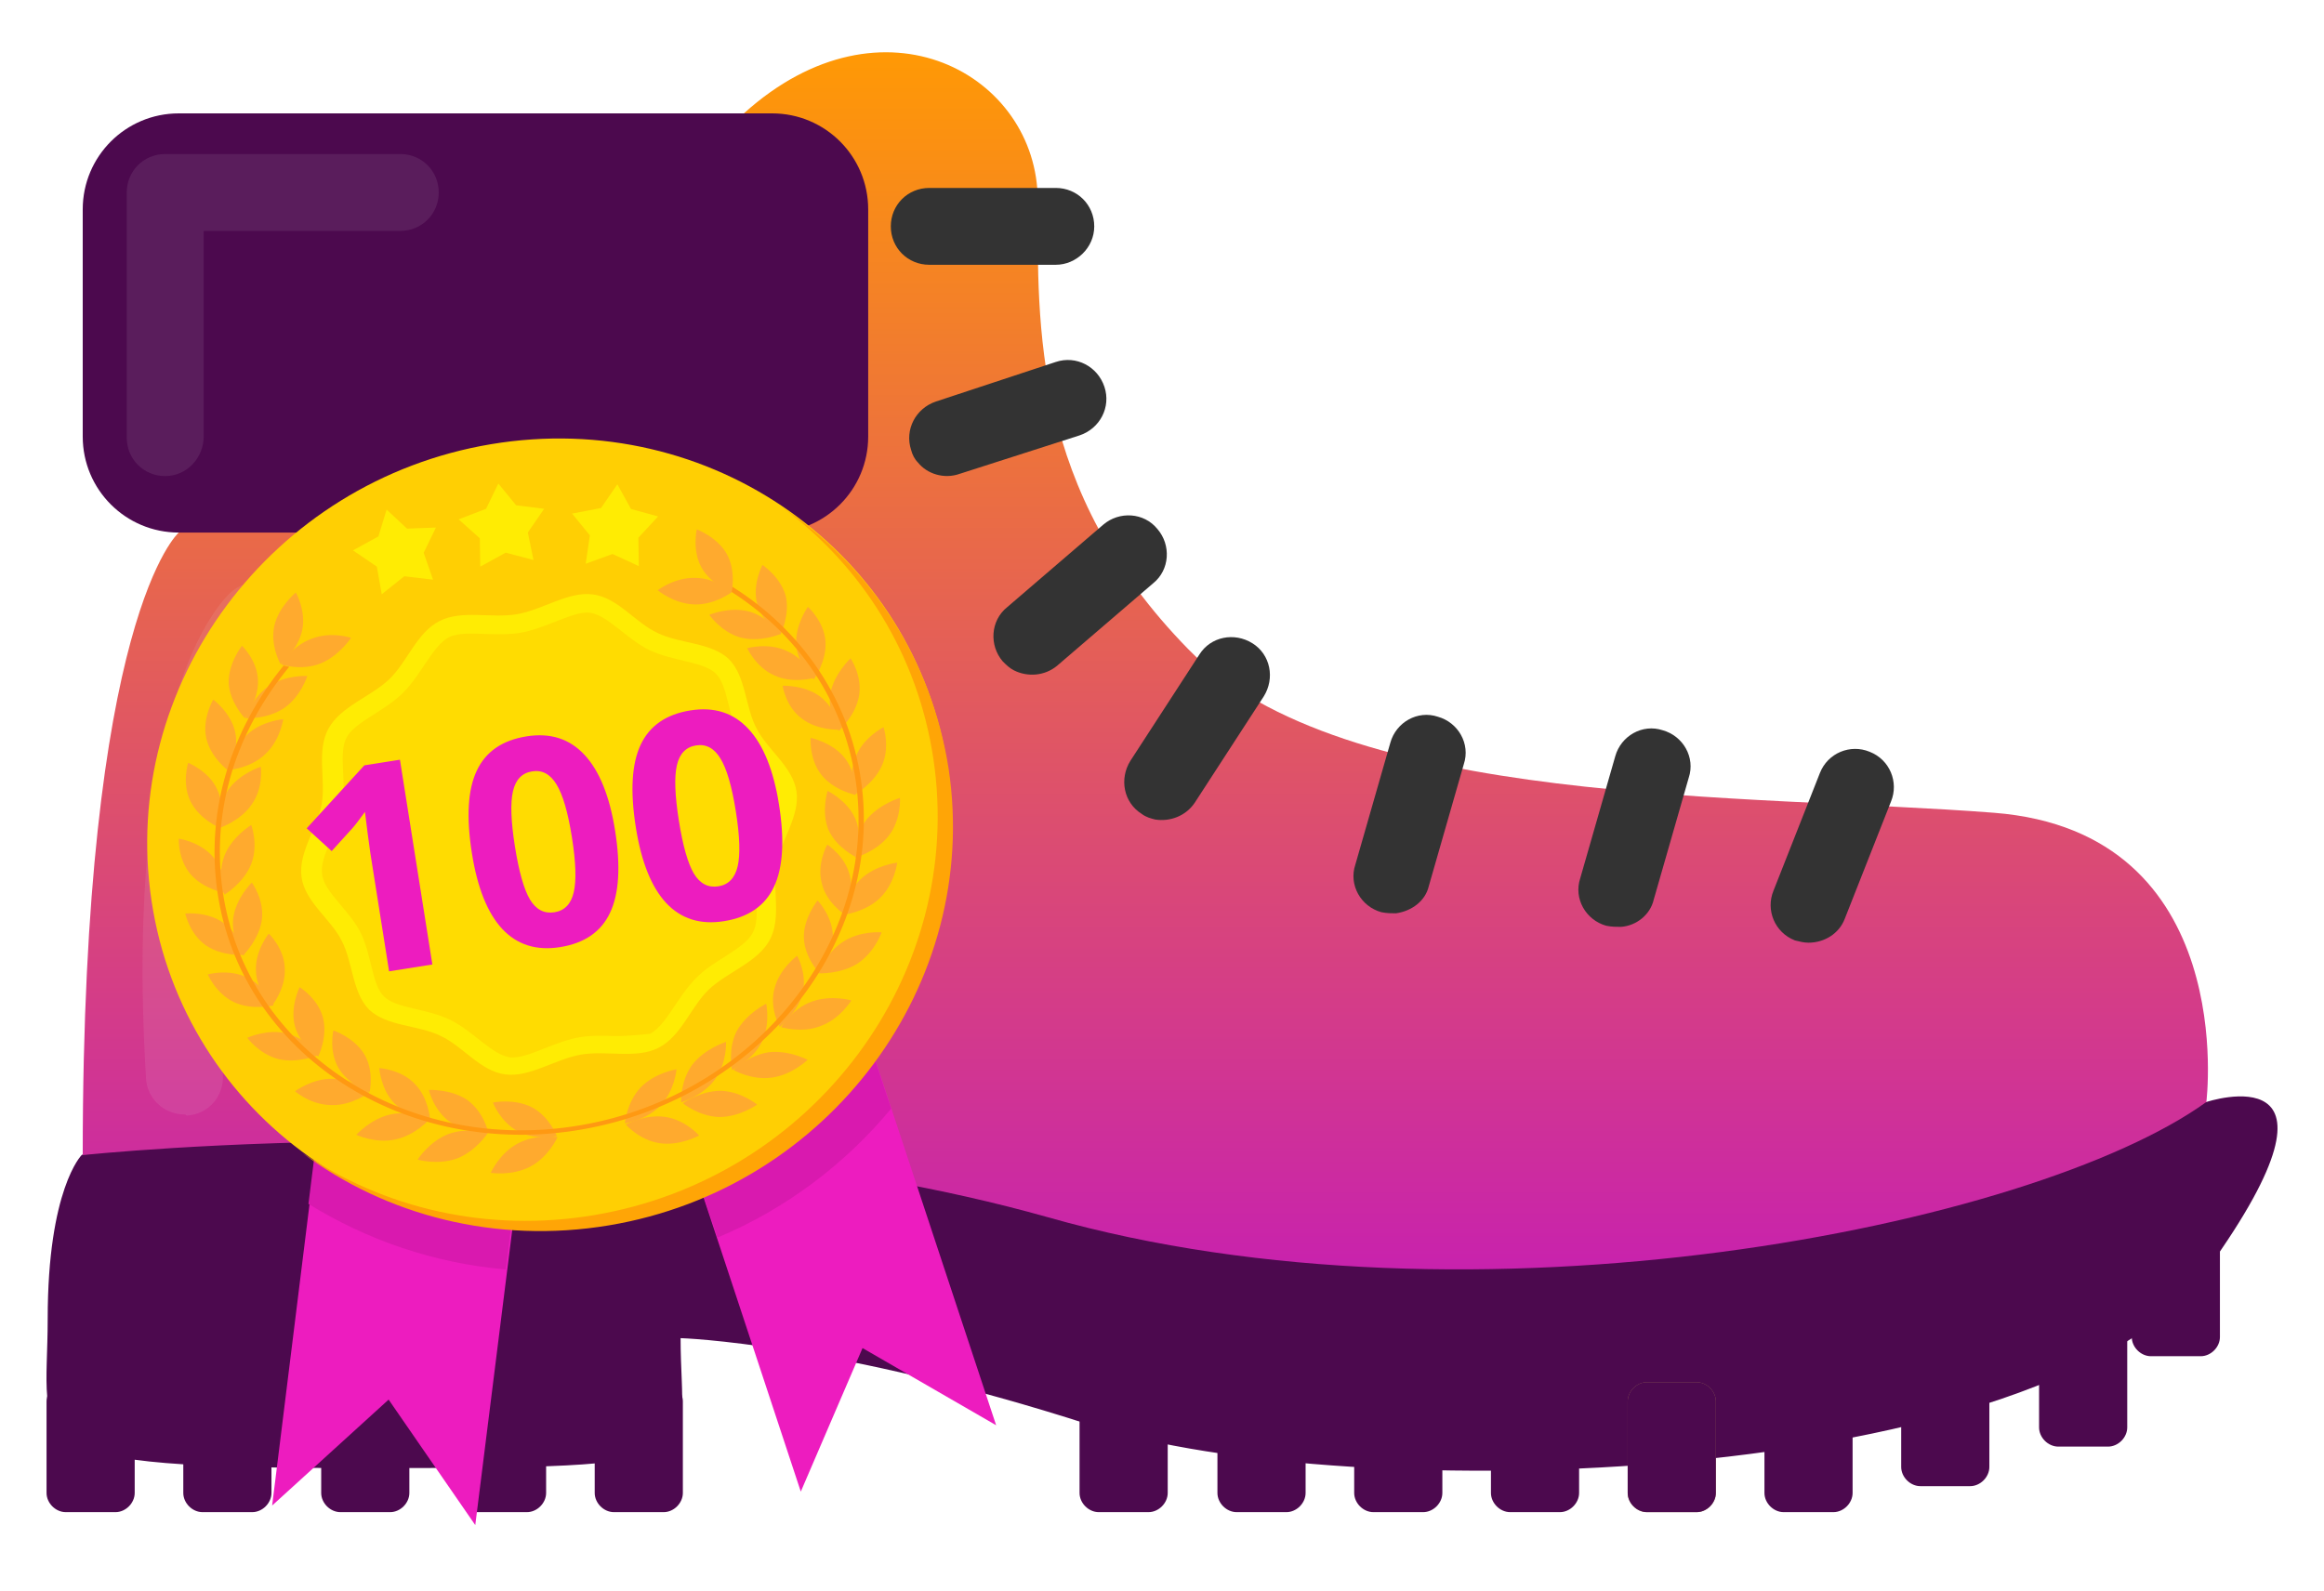 <svg width="200" height="137" viewBox="0 0 200 137" fill="none" xmlns="http://www.w3.org/2000/svg">
<g filter="url(#filter0_d)">
<path d="M7.022 95.437C7.022 95.437 4.104 98.355 4.104 109.54C4.104 120.725 0.797 122.379 31.532 122.379C62.267 122.379 58.571 121.99 58.571 111.193C58.571 111.193 71.896 111.582 93.877 118.683C115.859 125.783 176.356 124.324 189.973 105.26C203.59 86.294 189.876 90.865 189.876 90.865C189.876 90.865 29.878 80.069 7.022 95.437Z" fill="#4C094E"/>
<path d="M15.386 41.844C15.386 41.844 7.119 48.945 7.119 95.436C7.119 95.436 53.61 90.476 90.181 100.786C126.752 111.193 174.897 101.661 189.876 90.865C189.876 90.865 192.794 67.619 171.59 65.966C150.387 64.312 115.567 65.577 102.242 51.863C88.82 38.148 89.306 24.045 89.306 13.249C89.306 2.453 75.981 -5.036 64.017 5.76L15.386 41.844Z" fill="url(#paint0_linear)"/>
<path d="M74.716 33.578C74.716 38.149 71.02 41.845 66.449 41.845H15.386C10.815 41.845 7.119 38.149 7.119 33.578V14.028C7.119 9.456 10.815 5.76 15.386 5.76H66.449C71.02 5.76 74.716 9.456 74.716 14.028V33.578Z" fill="#4C094E"/>
<path d="M11.592 124.518C11.592 125.393 10.814 126.172 9.939 126.172H5.659C4.784 126.172 4.006 125.393 4.006 124.518V116.64C4.006 115.764 4.784 114.986 5.659 114.986H9.939C10.814 114.986 11.592 115.764 11.592 116.64V124.518Z" fill="#4C094E"/>
<path d="M23.361 124.518C23.361 125.393 22.583 126.172 21.707 126.172H17.428C16.552 126.172 15.774 125.393 15.774 124.518V116.64C15.774 115.764 16.552 114.986 17.428 114.986H21.707C22.583 114.986 23.361 115.764 23.361 116.64V124.518Z" fill="#4C094E"/>
<path d="M35.229 124.518C35.229 125.393 34.451 126.172 33.575 126.172H29.296C28.42 126.172 27.642 125.393 27.642 124.518V116.64C27.642 115.764 28.42 114.986 29.296 114.986H33.575C34.451 114.986 35.229 115.764 35.229 116.64V124.518Z" fill="#4C094E"/>
<path d="M46.998 124.518C46.998 125.393 46.219 126.172 45.344 126.172H41.065C40.189 126.172 39.411 125.393 39.411 124.518V116.64C39.411 115.764 40.189 114.986 41.065 114.986H45.344C46.219 114.986 46.998 115.764 46.998 116.64V124.518Z" fill="#4C094E"/>
<path d="M58.766 124.518C58.766 125.393 57.988 126.172 57.113 126.172H52.833C51.958 126.172 51.18 125.393 51.18 124.518V116.64C51.18 115.764 51.958 114.986 52.833 114.986H57.113C57.988 114.986 58.766 115.764 58.766 116.64V124.518Z" fill="#4C094E"/>
<path d="M147.664 124.518C147.664 125.393 146.886 126.172 146.01 126.172H141.731C140.855 126.172 140.077 125.393 140.077 124.518V116.64C140.077 115.764 140.855 114.986 141.731 114.986H146.01C146.886 114.986 147.664 115.764 147.664 116.64V124.518Z" fill="#A67C52"/>
<path d="M100.492 124.518C100.492 125.393 99.714 126.172 98.838 126.172H94.559C93.683 126.172 92.905 125.393 92.905 124.518V116.64C92.905 115.764 93.683 114.986 94.559 114.986H98.838C99.714 114.986 100.492 115.764 100.492 116.64V124.518Z" fill="#4C094E"/>
<path d="M112.358 124.518C112.358 125.393 111.58 126.172 110.705 126.172H106.425C105.55 126.172 104.771 125.393 104.771 124.518V116.64C104.771 115.764 105.55 114.986 106.425 114.986H110.705C111.58 114.986 112.358 115.764 112.358 116.64V124.518Z" fill="#4C094E"/>
<path d="M124.127 124.518C124.127 125.393 123.348 126.172 122.473 126.172H118.194C117.318 126.172 116.54 125.393 116.54 124.518V116.64C116.54 115.764 117.318 114.986 118.194 114.986H122.473C123.348 114.986 124.127 115.764 124.127 116.64V124.518Z" fill="#4C094E"/>
<path d="M135.895 124.518C135.895 125.393 135.117 126.172 134.242 126.172H129.962C129.087 126.172 128.309 125.393 128.309 124.518V116.64C128.309 115.764 129.087 114.986 129.962 114.986H134.242C135.117 114.986 135.895 115.764 135.895 116.64V124.518Z" fill="#4C094E"/>
<path d="M147.664 124.518C147.664 125.393 146.886 126.172 146.01 126.172H141.731C140.855 126.172 140.077 125.393 140.077 124.518V116.64C140.077 115.764 140.855 114.986 141.731 114.986H146.01C146.886 114.986 147.664 115.764 147.664 116.64V124.518Z" fill="#4C094E"/>
<path d="M159.432 124.518C159.432 125.393 158.654 126.172 157.779 126.172H153.499C152.624 126.172 151.846 125.393 151.846 124.518V116.64C151.846 115.764 152.624 114.986 153.499 114.986H157.779C158.654 114.986 159.432 115.764 159.432 116.64V124.518Z" fill="#4C094E"/>
<path d="M171.201 122.281C171.201 123.156 170.423 123.934 169.547 123.934H165.268C164.392 123.934 163.614 123.156 163.614 122.281V114.402C163.614 113.527 164.392 112.749 165.268 112.749H169.547C170.423 112.749 171.201 113.527 171.201 114.402V122.281Z" fill="#4C094E"/>
<path d="M183.067 118.876C183.067 119.752 182.289 120.53 181.414 120.53H177.134C176.259 120.53 175.48 119.752 175.48 118.876V110.998C175.48 110.123 176.259 109.345 177.134 109.345H181.414C182.289 109.345 183.067 110.123 183.067 110.998V118.876Z" fill="#4C094E"/>
<path d="M191.043 111.095C191.043 111.971 190.264 112.749 189.389 112.749H185.11C184.234 112.749 183.456 111.971 183.456 111.095V103.217C183.456 102.342 184.234 101.563 185.11 101.563H189.389C190.264 101.563 191.043 102.342 191.043 103.217V111.095Z" fill="#4C094E"/>
<path d="M90.862 18.793H79.969C78.121 18.793 76.662 17.334 76.662 15.486C76.662 13.638 78.121 12.179 79.969 12.179H90.862C92.71 12.179 94.169 13.638 94.169 15.486C94.169 17.334 92.613 18.793 90.862 18.793Z" fill="#333333"/>
<path d="M155.638 77.151C155.249 77.151 154.86 77.053 154.471 76.956C152.721 76.275 151.942 74.33 152.623 72.677L156.611 62.561C157.292 60.81 159.237 60.032 160.891 60.713C162.641 61.394 163.419 63.339 162.739 64.993L158.751 75.108C158.265 76.373 157 77.151 155.638 77.151Z" fill="#333333"/>
<path d="M99.421 66.549C99.031 66.452 98.642 66.355 98.253 66.063C96.697 65.091 96.308 63.048 97.281 61.492L103.214 52.349C104.186 50.793 106.229 50.404 107.785 51.377C109.341 52.349 109.73 54.392 108.758 55.948L102.825 65.091C102.047 66.258 100.685 66.744 99.421 66.549Z" fill="#333333"/>
<path d="M87.264 53.71C86.875 53.516 86.583 53.224 86.292 52.932C85.124 51.571 85.222 49.431 86.681 48.264L94.948 41.163C96.31 39.996 98.45 40.094 99.617 41.553C100.784 42.914 100.687 45.054 99.228 46.221L90.96 53.321C89.89 54.197 88.431 54.294 87.264 53.71Z" fill="#333333"/>
<path d="M78.997 35.814C78.705 35.523 78.511 35.133 78.413 34.745C77.83 32.994 78.802 31.146 80.553 30.562L90.863 27.158C92.614 26.574 94.462 27.547 95.045 29.298C95.629 31.049 94.656 32.897 92.906 33.48L82.596 36.787C81.234 37.273 79.775 36.787 78.997 35.814Z" fill="#333333"/>
<path d="M120.138 74.622C119.749 74.622 119.359 74.622 118.873 74.525C117.122 74.039 116.053 72.191 116.636 70.44L119.651 59.935C120.138 58.185 121.986 57.115 123.736 57.698C125.487 58.185 126.557 60.033 125.973 61.783L122.958 72.288C122.666 73.552 121.499 74.428 120.138 74.622Z" fill="#333333"/>
<path d="M139.494 75.789C139.105 75.789 138.716 75.789 138.229 75.692C136.479 75.206 135.409 73.358 135.992 71.607L139.007 61.102C139.494 59.352 141.342 58.282 143.093 58.865C144.843 59.352 145.913 61.2 145.33 62.95L142.314 73.455C142.023 74.719 140.855 75.692 139.494 75.789Z" fill="#333333"/>
<g opacity="0.3">
<path opacity="0.3" d="M14.218 36.982C12.37 36.982 10.911 35.523 10.911 33.675V12.569C10.911 10.721 12.37 9.262 14.218 9.262H34.449C36.297 9.262 37.756 10.721 37.756 12.569C37.756 14.417 36.297 15.876 34.449 15.876H17.525V33.578C17.525 35.425 16.066 36.982 14.218 36.982Z" fill="#F2F2F2"/>
</g>
<g opacity="0.3">
<path opacity="0.3" d="M15.874 91.935C14.123 91.935 12.664 90.573 12.567 88.823C10.621 56.337 18.889 47.875 19.861 47C21.223 45.735 23.363 45.93 24.53 47.291C25.697 48.653 25.6 50.696 24.335 51.96C24.044 52.252 17.43 59.838 19.181 88.531C19.278 90.379 17.916 91.935 16.068 92.032C15.971 91.935 15.874 91.935 15.874 91.935Z" fill="#F2F2F2"/>
</g>
</g>
<path d="M85.726 122.691L74.228 116.047L68.915 128.405L48.755 67.39L65.575 61.739L85.726 122.691Z" fill="#ED1CBF"/>
<path d="M23.421 129.601L33.444 120.483L40.901 131.286L48.936 67.127L31.381 65.39L23.421 129.601Z" fill="#ED1CBF"/>
<path d="M26.545 103.637C31.575 106.744 37.366 108.755 43.528 109.279L48.763 67.123L31.317 65.44L26.545 103.637Z" fill="#D919AF"/>
<path d="M65.52 61.685L48.754 67.33L61.739 106.54C67.658 104.064 72.767 100.168 76.691 95.435L65.52 61.685Z" fill="#D919AF"/>
<path d="M52.342 105.39C71.265 102.227 84.348 84.631 81.564 66.087C78.781 47.544 61.185 35.075 42.262 38.237C23.34 41.399 10.257 58.995 13.04 77.539C15.823 96.083 33.42 108.552 52.342 105.39Z" fill="#FFCF03"/>
<path d="M67.344 43.689C74.153 48.739 78.973 56.312 80.323 65.304C83.107 83.852 70.028 101.443 51.101 104.606C41.926 106.139 33.056 104.012 26.028 99.257C33.215 104.63 42.664 107.112 52.416 105.482C71.344 102.319 84.423 84.728 81.638 66.18C80.14 56.633 74.804 48.694 67.344 43.689Z" fill="#FFA506"/>
<path d="M68.545 68.136C68.852 70.256 67.178 72.4 66.812 74.445C66.455 76.552 67.277 79.031 66.23 80.938C65.183 82.846 62.591 83.679 61.02 85.166C59.449 86.653 58.63 89.224 56.655 90.206C54.745 91.176 52.185 90.405 49.991 90.786C47.797 91.166 45.581 92.765 43.49 92.488C41.335 92.223 39.83 90.055 37.916 89.172C35.993 88.227 33.302 88.374 31.768 86.914C30.298 85.443 30.38 82.808 29.382 80.936C28.457 79.114 26.259 77.642 25.952 75.522C25.646 73.401 27.32 71.257 27.686 69.212C28.043 67.105 27.221 64.626 28.268 62.719C29.315 60.811 31.907 59.978 33.478 58.491C35.049 57.004 35.868 54.433 37.843 53.452C39.753 52.481 42.312 53.252 44.506 52.871C46.701 52.491 48.917 50.892 51.008 51.169C53.163 51.434 54.667 53.602 56.581 54.485C58.504 55.43 61.195 55.283 62.73 56.743C64.199 58.214 64.117 60.849 65.116 62.721C66.041 64.543 68.239 66.015 68.545 68.136Z" fill="#FFEC03"/>
<path d="M52.935 89.192C50.208 89.089 49.434 89.224 46.869 90.244C45.992 90.587 44.747 91.123 43.871 91.019C42.315 90.778 40.773 88.808 38.777 87.811C36.78 86.815 34.136 86.826 33.061 85.798C31.986 84.77 32.012 82.208 30.995 80.211C30.537 79.332 29.904 78.61 29.344 77.94C27.352 75.601 27.279 75.102 28.514 72.203C28.913 71.303 29.247 70.414 29.444 69.485C29.847 67.242 29.099 64.814 29.831 63.473C30.563 62.131 33.081 61.247 34.699 59.624C36.316 58.001 37.227 55.606 38.639 54.849C39.442 54.455 40.778 54.542 41.708 54.573C44.436 54.675 45.21 54.541 47.775 53.521C48.716 53.166 49.897 52.642 50.772 52.745C52.329 52.987 53.87 54.957 55.867 55.953C57.928 56.938 60.508 56.938 61.583 57.967C62.658 58.995 62.632 61.556 63.648 63.554C64.106 64.433 64.74 65.154 65.3 65.824C67.292 68.164 67.364 68.662 66.13 71.561C65.146 73.906 64.987 74.636 65.099 77.238C65.209 80.287 65.06 80.633 62.337 82.383C61.487 82.914 60.638 83.445 59.889 84.214C58.272 85.837 57.361 88.232 55.949 88.989C55.82 89.011 53.93 89.211 52.935 89.192Z" fill="#FFDC01"/>
<path d="M45.79 95.326C47.295 96.135 47.926 97.795 47.926 97.795C47.926 97.795 46.062 98.19 44.557 97.381C43.052 96.572 42.42 94.912 42.42 94.912C42.42 94.912 44.22 94.529 45.79 95.326Z" fill="#FFAA2E"/>
<path d="M44.57 98.429C46.16 97.588 47.98 97.891 47.98 97.891C47.98 97.891 47.233 99.581 45.643 100.421C44.053 101.262 42.233 100.96 42.233 100.96C42.233 100.96 42.979 99.27 44.57 98.429Z" fill="#FFAA2E"/>
<path d="M40.224 94.698C41.632 95.721 42.007 97.437 42.007 97.437C42.007 97.437 40.099 97.585 38.691 96.562C37.283 95.54 36.908 93.824 36.908 93.824C36.908 93.824 38.825 93.737 40.224 94.698Z" fill="#FFAA2E"/>
<path d="M38.582 97.622C40.269 97.015 41.984 97.521 41.984 97.521C41.984 97.521 41.021 99.055 39.342 99.722C37.655 100.329 35.94 99.823 35.94 99.823C35.94 99.823 36.904 98.289 38.582 97.622Z" fill="#FFAA2E"/>
<path d="M35.713 93.319C36.887 94.519 37.012 96.354 37.012 96.354C37.012 96.354 35.113 96.179 33.939 94.979C32.765 93.779 32.64 91.944 32.64 91.944C32.64 91.944 34.531 92.057 35.713 93.319Z" fill="#FFAA2E"/>
<path d="M33.627 95.931C35.347 95.568 36.968 96.337 36.968 96.337C36.968 96.337 35.787 97.719 34.002 98.094C32.281 98.457 30.661 97.689 30.661 97.689C30.661 97.689 31.906 96.295 33.627 95.931Z" fill="#FFAA2E"/>
<path d="M31.344 90.745C32.226 92.198 31.807 94.009 31.807 94.009C31.807 94.009 30.034 93.422 29.152 91.969C28.27 90.517 28.689 88.706 28.689 88.706C28.689 88.706 30.462 89.293 31.344 90.745Z" fill="#FFAA2E"/>
<path d="M28.651 92.869C30.425 92.868 31.778 94.058 31.778 94.058C31.778 94.058 30.233 95.199 28.514 95.128C26.74 95.129 25.387 93.938 25.387 93.938C25.387 93.938 26.933 92.798 28.651 92.869Z" fill="#FFAA2E"/>
<path d="M27.79 87.591C28.231 89.254 27.384 90.951 27.384 90.951C27.384 90.951 25.811 89.939 25.379 88.338C24.938 86.675 25.785 84.978 25.785 84.978C25.785 84.978 27.349 85.928 27.79 87.591Z" fill="#FFAA2E"/>
<path d="M24.717 88.979C26.428 89.428 27.415 90.818 27.415 90.818C27.415 90.818 25.677 91.563 23.976 91.175C22.266 90.726 21.278 89.336 21.278 89.336C21.278 89.336 23.072 88.519 24.717 88.979Z" fill="#FFAA2E"/>
<path d="M24.507 83.355C24.618 85.077 23.407 86.58 23.407 86.58C23.407 86.58 22.074 85.329 22.029 83.595C21.919 81.873 23.129 80.37 23.129 80.37C23.129 80.37 24.463 81.62 24.507 83.355Z" fill="#FFAA2E"/>
<path d="M21.289 84.164C22.848 84.901 23.545 86.55 23.545 86.55C23.545 86.55 21.692 87.003 20.133 86.266C18.575 85.528 17.878 83.88 17.878 83.88C17.878 83.88 19.721 83.365 21.289 84.164Z" fill="#FFAA2E"/>
<path d="M22.535 79.171C22.306 80.887 20.939 82.223 20.939 82.223C20.939 82.223 19.847 80.738 20.075 79.022C20.304 77.306 21.671 75.97 21.671 75.97C21.671 75.97 22.764 77.454 22.535 79.171Z" fill="#FFAA2E"/>
<path d="M19.247 79.459C20.646 80.422 21.031 82.202 21.031 82.202C21.031 82.202 19.125 82.348 17.726 81.385C16.328 80.421 15.942 78.642 15.942 78.642C15.942 78.642 17.839 78.434 19.247 79.459Z" fill="#FFAA2E"/>
<path d="M21.625 74.36C20.987 76.015 19.316 77.016 19.316 77.016C19.316 77.016 18.673 75.331 19.311 73.676C19.949 72.022 21.62 71.02 21.62 71.02C21.62 71.02 22.263 72.706 21.625 74.36Z" fill="#FFAA2E"/>
<path d="M18.358 73.79C19.479 75.069 19.401 76.88 19.401 76.88C19.401 76.88 17.546 76.565 16.425 75.287C15.305 74.008 15.383 72.197 15.383 72.197C15.383 72.197 17.229 72.448 18.358 73.79Z" fill="#FFAA2E"/>
<path d="M21.647 69.27C20.655 70.722 18.808 71.304 18.808 71.304C18.808 71.304 18.617 69.487 19.609 68.035C20.601 66.583 22.447 66.001 22.447 66.001C22.447 66.001 22.703 67.807 21.647 69.27Z" fill="#FFAA2E"/>
<path d="M18.679 67.935C19.441 69.477 18.882 71.251 18.882 71.251C18.882 71.251 17.155 70.523 16.393 68.981C15.632 67.439 16.19 65.666 16.19 65.666C16.19 65.666 17.984 66.382 18.679 67.935Z" fill="#FFAA2E"/>
<path d="M22.834 64.914C21.563 66.151 19.672 66.287 19.672 66.287C19.672 66.287 19.87 64.473 21.214 63.287C22.485 62.05 24.376 61.913 24.376 61.913C24.376 61.913 24.113 63.739 22.834 64.914Z" fill="#FFAA2E"/>
<path d="M20.235 62.999C20.615 64.679 19.643 66.333 19.643 66.333C19.643 66.333 18.135 65.235 17.755 63.556C17.375 61.876 18.348 60.222 18.348 60.222C18.348 60.222 19.856 61.32 20.235 62.999Z" fill="#FFAA2E"/>
<path d="M24.479 60.934C22.983 61.951 21.125 61.829 21.125 61.829C21.125 61.829 21.662 60.093 23.093 59.088C24.588 58.072 26.446 58.193 26.446 58.193C26.446 58.193 25.91 59.929 24.479 60.934Z" fill="#FFAA2E"/>
<path d="M22.204 58.583C22.255 60.319 21.059 61.817 21.059 61.817C21.059 61.817 19.786 60.485 19.679 58.823C19.628 57.087 20.824 55.589 20.824 55.589C20.824 55.589 22.153 56.847 22.204 58.583Z" fill="#FFAA2E"/>
<path d="M55.128 93.615C53.92 94.906 53.776 96.704 53.776 96.704C53.776 96.704 55.658 96.432 56.867 95.142C58.075 93.851 58.219 92.053 58.219 92.053C58.219 92.053 56.401 92.313 55.128 93.615Z" fill="#FFAA2E"/>
<path d="M57.243 96.147C55.497 95.894 53.851 96.807 53.851 96.807C53.851 96.807 55.03 98.157 56.776 98.411C58.523 98.664 60.169 97.751 60.169 97.751C60.169 97.751 58.99 96.4 57.243 96.147Z" fill="#FFAA2E"/>
<path d="M59.566 91.669C58.508 93.13 58.624 94.892 58.624 94.892C58.624 94.892 60.479 94.371 61.537 92.91C62.594 91.449 62.479 89.687 62.479 89.687C62.479 89.687 60.632 90.27 59.566 91.669Z" fill="#FFAA2E"/>
<path d="M62.031 93.9C60.257 93.901 58.767 94.97 58.767 94.97C58.767 94.97 60.111 96.099 61.894 96.158C63.667 96.157 65.157 95.089 65.157 95.089C65.157 95.089 63.813 93.96 62.031 93.9Z" fill="#FFAA2E"/>
<path d="M63.395 88.778C62.609 90.326 62.996 92.114 62.996 92.114C62.996 92.114 64.754 91.29 65.54 89.741C66.326 88.193 65.94 86.405 65.94 86.405C65.94 86.405 64.246 87.218 63.395 88.778Z" fill="#FFAA2E"/>
<path d="M66.191 90.577C64.453 90.82 63.127 92.104 63.127 92.104C63.127 92.104 64.636 93.016 66.439 92.762C68.177 92.519 69.503 91.235 69.503 91.235C69.503 91.235 67.938 90.395 66.191 90.577Z" fill="#FFAA2E"/>
<path d="M66.64 85.133C66.203 86.819 67.103 88.397 67.103 88.397C67.103 88.397 68.627 87.226 69.064 85.541C69.5 83.855 68.601 82.277 68.601 82.277C68.601 82.277 67.068 83.384 66.64 85.133Z" fill="#FFAA2E"/>
<path d="M69.863 86.22C68.175 86.826 67.221 88.422 67.221 88.422C67.221 88.422 69.008 88.977 70.623 88.321C72.31 87.714 73.265 86.119 73.265 86.119C73.265 86.119 71.55 85.613 69.863 86.22Z" fill="#FFAA2E"/>
<path d="M69.178 80.689C69.221 82.422 70.498 83.745 70.498 83.745C70.498 83.745 71.712 82.242 71.679 80.571C71.636 78.838 70.359 77.515 70.359 77.515C70.359 77.515 69.144 79.018 69.178 80.689Z" fill="#FFAA2E"/>
<path d="M72.499 81.105C70.997 82.121 70.443 83.783 70.443 83.783C70.443 83.783 72.302 83.892 73.813 82.938C75.315 81.922 75.869 80.26 75.869 80.26C75.869 80.26 74.001 80.089 72.499 81.105Z" fill="#FFAA2E"/>
<path d="M70.716 76.012C71.092 77.689 72.663 78.704 72.663 78.704C72.663 78.704 73.582 77.059 73.14 75.394C72.764 73.718 71.193 72.703 71.193 72.703C71.193 72.703 70.274 74.348 70.716 76.012Z" fill="#FFAA2E"/>
<path d="M74.047 75.704C72.769 76.942 72.563 78.75 72.563 78.75C72.563 78.75 74.45 78.543 75.728 77.305C77.007 76.067 77.212 74.259 77.212 74.259C77.212 74.259 75.325 74.466 74.047 75.704Z" fill="#FFAA2E"/>
<path d="M71.292 71.424C71.989 72.978 73.662 73.781 73.662 73.781C73.662 73.781 74.287 71.995 73.591 70.441C72.894 68.887 71.221 68.084 71.221 68.084C71.221 68.084 70.662 69.859 71.292 71.424Z" fill="#FFAA2E"/>
<path d="M74.533 70.605C73.469 72.004 73.596 73.83 73.596 73.83C73.596 73.83 75.448 73.311 76.512 71.912C77.576 70.513 77.45 68.688 77.45 68.688C77.45 68.688 75.662 69.195 74.533 70.605Z" fill="#FFAA2E"/>
<path d="M70.684 66.695C71.75 68.049 73.618 68.426 73.618 68.426C73.618 68.426 73.761 66.602 72.695 65.248C71.629 63.894 69.761 63.516 69.761 63.516C69.761 63.516 69.618 65.341 70.684 66.695Z" fill="#FFAA2E"/>
<path d="M73.649 65.136C72.938 66.738 73.514 68.434 73.514 68.434C73.514 68.434 75.191 67.496 75.903 65.894C76.614 64.292 76.037 62.596 76.037 62.596C76.037 62.596 74.286 63.483 73.649 65.136Z" fill="#FFAA2E"/>
<path d="M69.018 61.867C70.362 62.905 72.28 62.821 72.28 62.821C72.28 62.821 71.959 61.027 70.614 59.989C69.269 58.95 67.352 59.034 67.352 59.034C67.352 59.034 67.608 60.84 69.018 61.867Z" fill="#FFAA2E"/>
<path d="M71.464 59.682C71.169 61.409 72.194 62.904 72.194 62.904C72.194 62.904 73.635 61.62 73.929 59.893C74.224 58.166 73.198 56.67 73.198 56.67C73.198 56.67 71.767 58.017 71.464 59.682Z" fill="#FFAA2E"/>
<path d="M66.615 58.129C68.173 58.877 70.011 58.368 70.011 58.368C70.011 58.368 69.309 56.71 67.696 56.035C66.138 55.288 64.3 55.797 64.3 55.797C64.3 55.797 65.066 57.444 66.615 58.129Z" fill="#FFAA2E"/>
<path d="M68.523 55.516C68.64 57.241 70.035 58.487 70.035 58.487C70.035 58.487 71.157 56.937 71.04 55.212C70.924 53.487 69.528 52.241 69.528 52.241C69.528 52.241 68.406 53.791 68.523 55.516Z" fill="#FFAA2E"/>
<path d="M63.692 54.869C65.402 55.333 67.135 54.591 67.135 54.591C67.135 54.591 66.132 53.121 64.486 52.647C62.775 52.184 61.043 52.925 61.043 52.925C61.043 52.925 62.045 54.395 63.692 54.869Z" fill="#FFAA2E"/>
<path d="M65.156 51.944C65.601 53.613 67.165 54.636 67.165 54.636C67.165 54.636 67.996 52.942 67.626 51.325C67.18 49.657 65.616 48.634 65.616 48.634C65.616 48.634 64.719 50.339 65.156 51.944Z" fill="#FFAA2E"/>
<path d="M62.243 50.039C62.188 50.113 62.133 50.186 62.013 50.27L61.957 50.344C68.154 53.925 72.586 59.916 73.649 67.256C75.63 80.94 65.014 94.257 50.007 96.857C35 99.458 21.151 90.444 19.161 76.697C18.143 69.668 20.39 62.839 24.885 57.405C24.747 57.365 24.545 57.337 24.407 57.297C19.921 62.793 17.683 69.684 18.71 76.775C20.727 90.709 34.796 99.876 50.061 97.231C65.325 94.586 76.117 81.111 74.1 67.177C73.028 59.775 68.513 53.671 62.243 50.039Z" fill="#FF9912"/>
<path d="M27.582 57.115C25.909 57.779 24.184 57.197 24.184 57.197C24.184 57.197 25.13 55.591 26.812 54.988C28.486 54.324 30.211 54.906 30.211 54.906C30.211 54.906 29.192 56.462 27.582 57.115Z" fill="#FFAA2E"/>
<path d="M26.003 54.266C25.643 55.942 24.143 57.169 24.143 57.169C24.143 57.169 23.241 55.582 23.601 53.906C23.962 52.23 25.462 51.003 25.462 51.003C25.462 51.003 26.364 52.59 26.003 54.266Z" fill="#FFAA2E"/>
<path d="M59.729 52.03C61.511 52.1 62.985 50.968 62.985 50.968C62.985 50.968 61.627 49.758 59.855 49.748C58.074 49.678 56.599 50.809 56.599 50.809C56.599 50.809 57.948 51.959 59.729 52.03Z" fill="#FFAA2E"/>
<path d="M60.371 48.855C61.19 50.327 62.964 50.989 62.964 50.989C62.964 50.989 63.372 49.176 62.554 47.704C61.735 46.231 59.96 45.569 59.96 45.569C59.96 45.569 59.553 47.382 60.371 48.855Z" fill="#FFAA2E"/>
<path d="M37.269 49.902L34.791 49.607L32.853 51.155L32.431 48.777L30.379 47.379L32.566 46.176L33.272 43.867L35.031 45.506L37.516 45.413L36.461 47.587L37.269 49.902Z" fill="#FFEC03"/>
<path d="M52.714 47.691L54.975 48.732L54.937 46.288L56.636 44.457L54.303 43.816L53.129 41.691L51.725 43.731L49.231 44.212L50.762 46.084L50.406 48.528L52.714 47.691Z" fill="#FFEC03"/>
<path d="M45.912 48.206L43.516 47.576L41.33 48.779L41.292 46.337L39.469 44.708L41.831 43.798L42.886 41.624L44.416 43.495L46.829 43.801L45.425 45.839L45.912 48.206Z" fill="#FFEC03"/>
<path d="M37.209 83.026L33.484 83.616L31.868 73.416L31.639 71.734L31.409 69.892C30.888 70.609 30.523 71.083 30.312 71.314L28.544 73.263L26.393 71.305L31.355 65.884L34.418 65.399L37.209 83.026ZM52.934 71.501C53.422 74.579 53.276 76.938 52.498 78.577C51.727 80.216 50.293 81.201 48.195 81.533C46.162 81.855 44.505 81.335 43.227 79.972C41.956 78.607 41.084 76.434 40.612 73.452C40.119 70.342 40.259 67.971 41.031 66.341C41.801 64.703 43.231 63.718 45.321 63.388C47.355 63.065 49.012 63.594 50.294 64.973C51.583 66.351 52.463 68.527 52.934 71.501ZM44.313 72.866C44.656 75.028 45.087 76.55 45.605 77.432C46.131 78.305 46.836 78.671 47.72 78.531C48.588 78.393 49.14 77.82 49.375 76.81C49.611 75.801 49.559 74.227 49.221 72.089C48.878 69.927 48.435 68.406 47.893 67.528C47.357 66.641 46.659 66.266 45.799 66.402C44.922 66.54 44.371 67.114 44.143 68.122C43.914 69.123 43.971 70.704 44.313 72.866ZM67.04 69.266C67.528 72.345 67.383 74.704 66.604 76.343C65.834 77.981 64.399 78.966 62.301 79.299C60.268 79.621 58.612 79.1 57.333 77.737C56.062 76.373 55.191 74.2 54.718 71.218C54.226 68.107 54.365 65.737 55.137 64.107C55.908 62.469 57.338 61.484 59.428 61.153C61.461 60.831 63.119 61.36 64.4 62.739C65.689 64.117 66.57 66.292 67.04 69.266ZM58.42 70.632C58.762 72.794 59.193 74.316 59.712 75.198C60.237 76.07 60.942 76.437 61.826 76.297C62.694 76.159 63.246 75.585 63.482 74.576C63.717 73.566 63.666 71.993 63.327 69.855C62.985 67.692 62.542 66.172 61.999 65.294C61.463 64.407 60.765 64.031 59.905 64.168C59.029 64.306 58.477 64.88 58.249 65.888C58.021 66.888 58.078 68.469 58.42 70.632Z" fill="#ED1CBF"/>
<defs>
<filter id="filter0_d" x="0" y="0.5" width="200" height="133.672" filterUnits="userSpaceOnUse" color-interpolation-filters="sRGB">
<feFlood flood-opacity="0" result="BackgroundImageFix"/>
<feColorMatrix in="SourceAlpha" type="matrix" values="0 0 0 0 0 0 0 0 0 0 0 0 0 0 0 0 0 0 127 0"/>
<feOffset dy="4"/>
<feGaussianBlur stdDeviation="2"/>
<feColorMatrix type="matrix" values="0 0 0 0 0 0 0 0 0 0 0 0 0 0 0 0 0 0 0.25 0"/>
<feBlend mode="normal" in2="BackgroundImageFix" result="effect1_dropShadow"/>
<feBlend mode="normal" in="SourceGraphic" in2="effect1_dropShadow" result="shape"/>
</filter>
<linearGradient id="paint0_linear" x1="98.565" y1="0.5" x2="98.565" y2="105.274" gradientUnits="userSpaceOnUse">
<stop stop-color="#FF9905"/>
<stop offset="1" stop-color="#C822AD"/>
</linearGradient>
</defs>
</svg>

